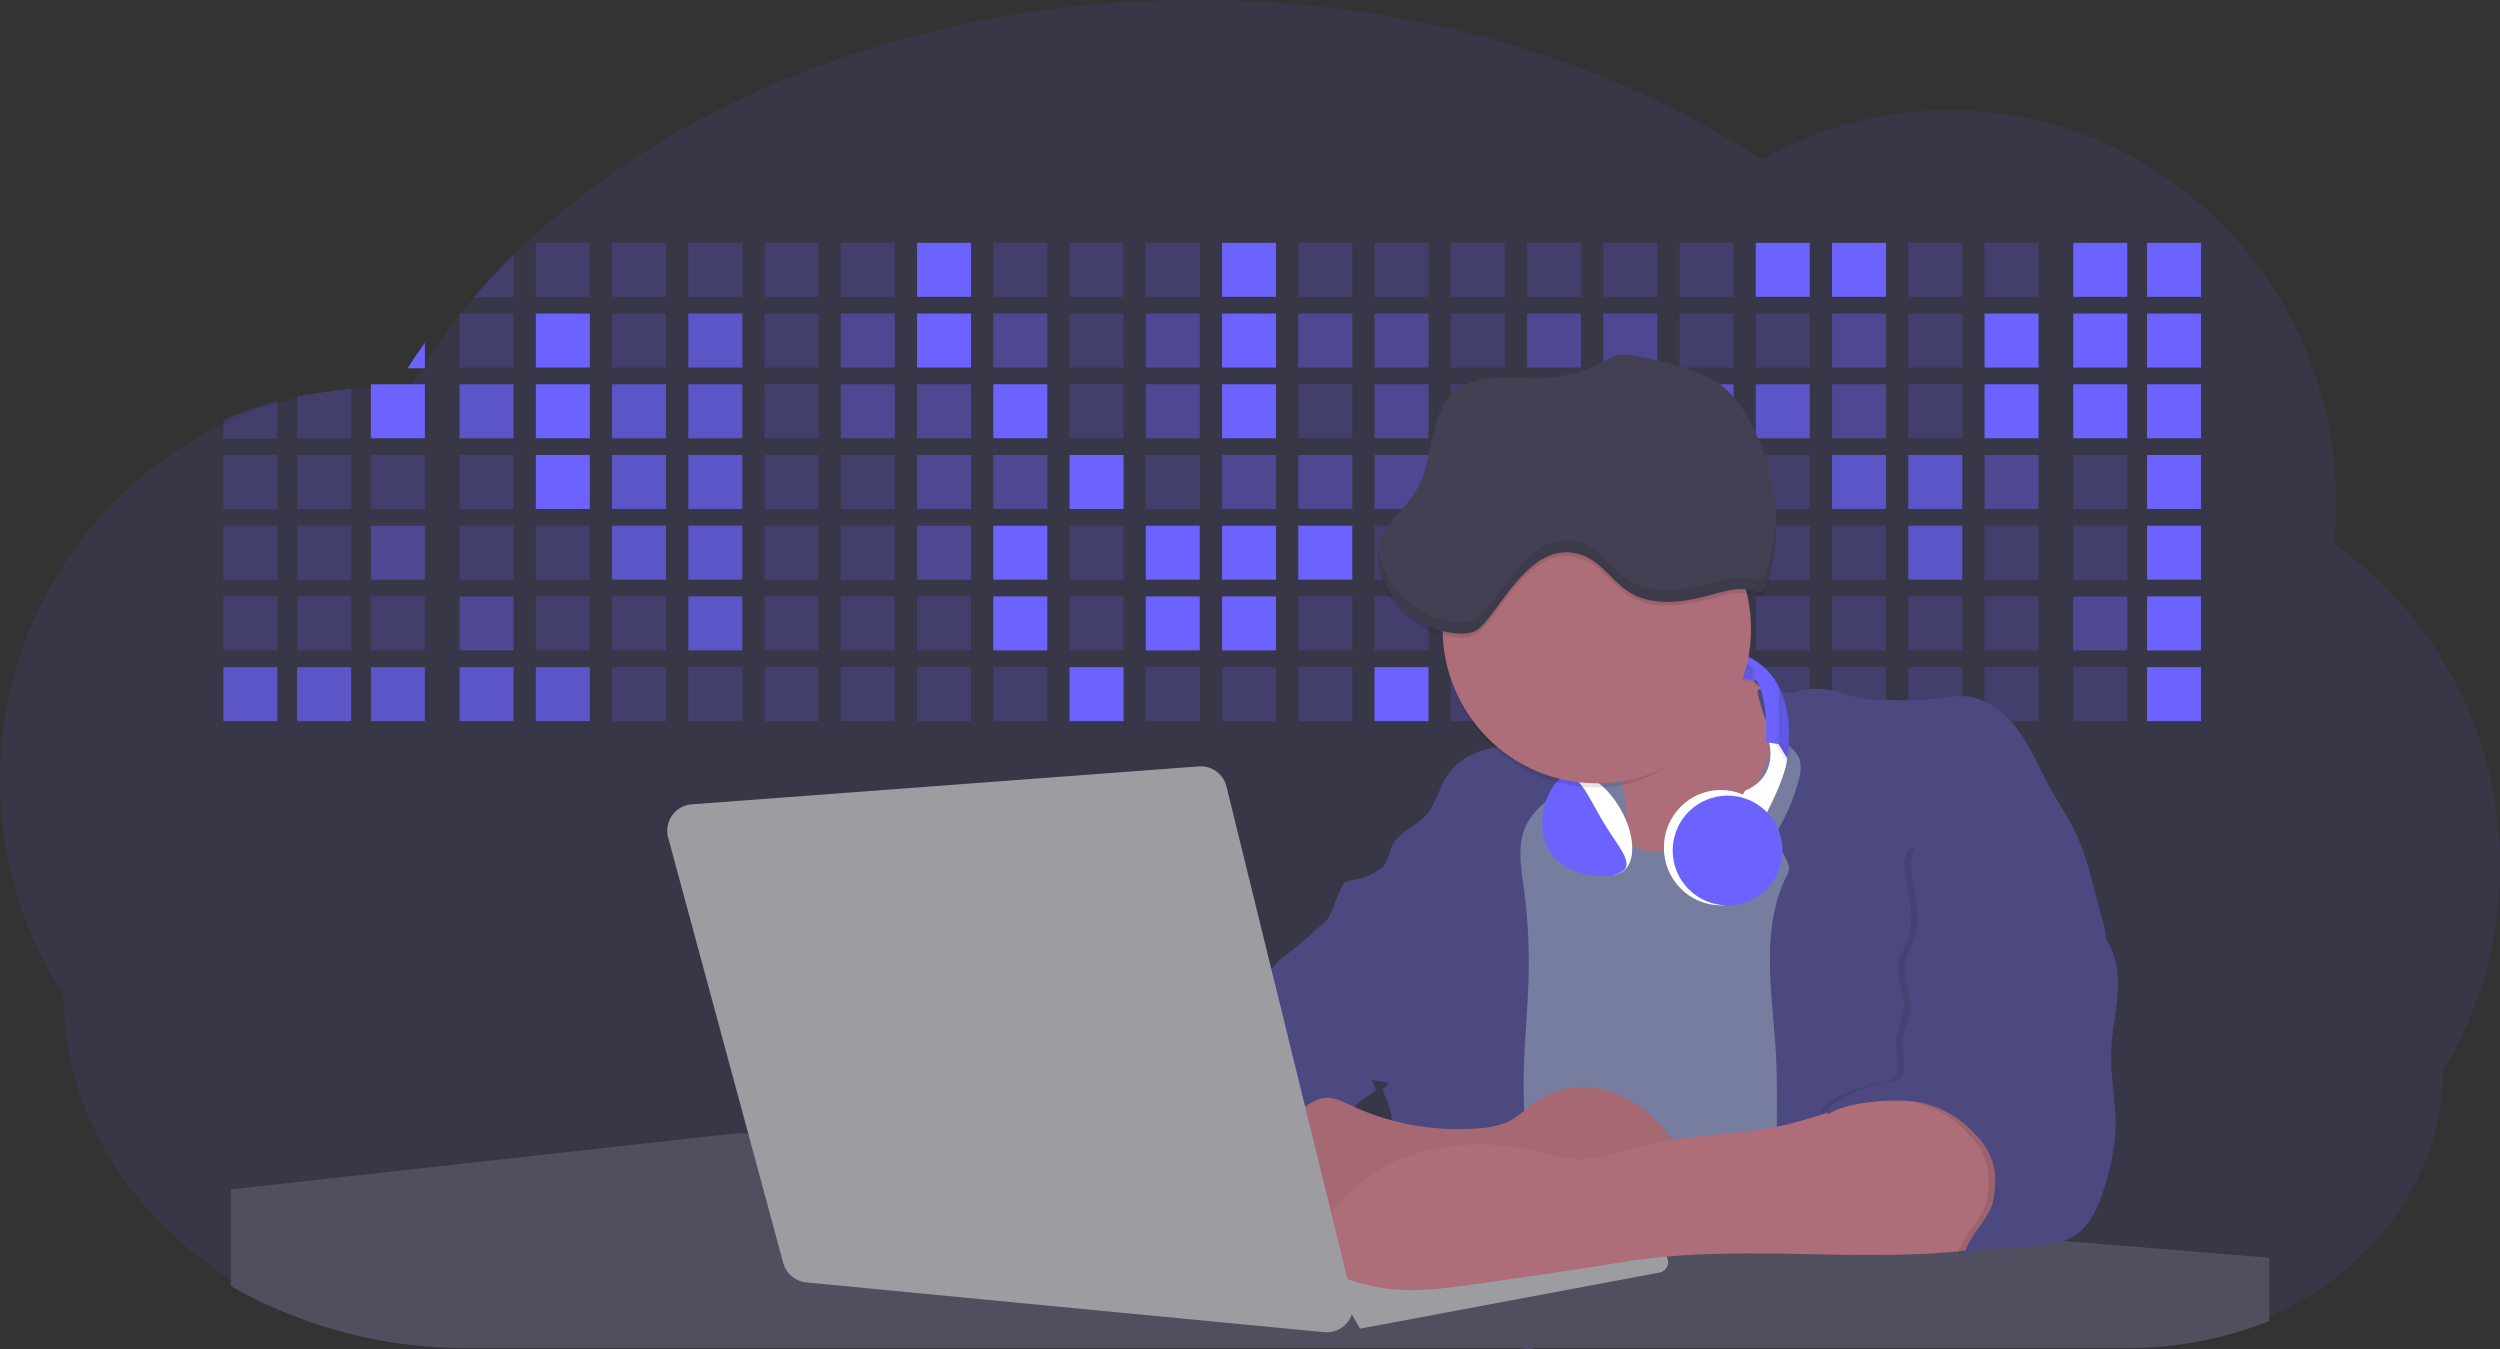 <svg xmlns="http://www.w3.org/2000/svg" width="410" height="221.249" viewBox="0 0 410 221.249">
  <rect x="0" y="0" width="410" height="221.249" fill="#333333" stroke="none"/>
  <g id="Grupo_2" data-name="Grupo 2" transform="translate(0 -0.04)">
    <path id="Caminho_35" data-name="Caminho 35" d="M438,283.374a65.2,65.2,0,0,1-2.455,17.777,64.535,64.535,0,0,1-6.906,15.87c0,17.956-12.121,33.475-29.714,40.858a59.957,59.957,0,0,1-23.2,4.587H105.832a74.89,74.89,0,0,1-38.756-10.523,66.577,66.577,0,0,1-8.9-6.412c-12.185-10.472-19.74-24.945-19.74-40.929A64.883,64.883,0,0,1,65.828,210.34a62.543,62.543,0,0,1,9.143-3.269q1.659-.452,3.355-.81a62.854,62.854,0,0,1,9.143-1.254q1.667-.1,3.351-.118h.616c1.24,0,2.469.043,3.691.115l.4-.681q.738-1.233,1.512-2.441,1.4-2.2,2.932-4.337,1.606-2.254,3.351-4.437l.3-.358q.989-1.233,2.021-2.437,3.226-3.76,6.809-7.293c25.844-25.332,66.331-41.639,111.847-41.639,35.416,0,67.79,9.874,92.587,26.188a62.423,62.423,0,0,1,30.8-8.1c35.029,0,63.435,28.8,63.435,64.336a66.272,66.272,0,0,1-.358,6.731A64.512,64.512,0,0,1,438,283.374Z" transform="translate(-28 -141.34)" fill="#6c63ff" opacity="0.1"/>
    <path id="Caminho_36" data-name="Caminho 36" d="M251.254,257.52v7.062H244.66Q247.759,260.945,251.254,257.52Z" transform="translate(-166.97 -215.811)" fill="#6c63ff" opacity="0.2"/>
    <rect id="Retângulo_7" data-name="Retângulo 7" width="8.853" height="8.853" transform="translate(87.876 39.869)" fill="#6c63ff" opacity="0.2"/>
    <rect id="Retângulo_8" data-name="Retângulo 8" width="8.853" height="8.853" transform="translate(100.379 39.869)" fill="#6c63ff" opacity="0.2"/>
    <rect id="Retângulo_9" data-name="Retângulo 9" width="8.853" height="8.853" transform="translate(112.885 39.869)" fill="#6c63ff" opacity="0.2"/>
    <rect id="Retângulo_10" data-name="Retângulo 10" width="8.853" height="8.853" transform="translate(125.387 39.869)" fill="#6c63ff" opacity="0.2"/>
    <rect id="Retângulo_11" data-name="Retângulo 11" width="8.853" height="8.853" transform="translate(137.894 39.869)" fill="#6c63ff" opacity="0.2"/>
    <rect id="Retângulo_12" data-name="Retângulo 12" width="8.853" height="8.853" transform="translate(150.4 39.869)" fill="#6c63ff"/>
    <rect id="Retângulo_13" data-name="Retângulo 13" width="8.853" height="8.853" transform="translate(162.902 39.869)" fill="#6c63ff" opacity="0.2"/>
    <rect id="Retângulo_14" data-name="Retângulo 14" width="8.853" height="8.853" transform="translate(175.408 39.869)" fill="#6c63ff" opacity="0.2"/>
    <rect id="Retângulo_15" data-name="Retângulo 15" width="8.853" height="8.853" transform="translate(187.911 39.869)" fill="#6c63ff" opacity="0.2"/>
    <rect id="Retângulo_16" data-name="Retângulo 16" width="8.853" height="8.853" transform="translate(200.417 39.869)" fill="#6c63ff"/>
    <rect id="Retângulo_17" data-name="Retângulo 17" width="8.853" height="8.853" transform="translate(212.923 39.869)" fill="#6c63ff" opacity="0.2"/>
    <rect id="Retângulo_18" data-name="Retângulo 18" width="8.853" height="8.853" transform="translate(225.426 39.869)" fill="#6c63ff" opacity="0.2"/>
    <rect id="Retângulo_19" data-name="Retângulo 19" width="8.853" height="8.853" transform="translate(237.932 39.869)" fill="#6c63ff" opacity="0.2"/>
    <rect id="Retângulo_20" data-name="Retângulo 20" width="8.853" height="8.853" transform="translate(250.438 39.869)" fill="#6c63ff" opacity="0.2"/>
    <rect id="Retângulo_21" data-name="Retângulo 21" width="8.853" height="8.853" transform="translate(262.941 39.869)" fill="#6c63ff" opacity="0.2"/>
    <rect id="Retângulo_22" data-name="Retângulo 22" width="8.853" height="8.853" transform="translate(275.447 39.869)" fill="#6c63ff" opacity="0.2"/>
    <rect id="Retângulo_23" data-name="Retângulo 23" width="8.853" height="8.853" transform="translate(287.949 39.869)" fill="#6c63ff"/>
    <rect id="Retângulo_24" data-name="Retângulo 24" width="8.853" height="8.853" transform="translate(300.455 39.869)" fill="#6c63ff"/>
    <rect id="Retângulo_25" data-name="Retângulo 25" width="8.853" height="8.853" transform="translate(312.961 39.869)" fill="#6c63ff" opacity="0.2"/>
    <rect id="Retângulo_26" data-name="Retângulo 26" width="8.853" height="8.853" transform="translate(325.464 39.869)" fill="#6c63ff" opacity="0.2"/>
    <rect id="Retângulo_27" data-name="Retângulo 27" width="8.853" height="8.853" transform="translate(340.016 39.869)" fill="#6c63ff"/>
    <rect id="Retângulo_28" data-name="Retângulo 28" width="8.853" height="8.853" transform="translate(352.114 39.869)" fill="#6c63ff"/>
    <path id="Caminho_37" data-name="Caminho 37" d="M223.459,298.08v4.2H220.62Q221.973,300.134,223.459,298.08Z" transform="translate(-153.774 -241.844)" fill="#6c63ff"/>
    <rect id="Retângulo_29" data-name="Retângulo 29" width="8.853" height="8.853" transform="translate(75.37 51.464)" fill="#6c63ff" opacity="0.2"/>
    <rect id="Retângulo_30" data-name="Retângulo 30" width="8.853" height="8.853" transform="translate(87.876 51.464)" fill="#6c63ff"/>
    <rect id="Retângulo_31" data-name="Retângulo 31" width="8.853" height="8.853" transform="translate(100.379 51.464)" fill="#6c63ff" opacity="0.2"/>
    <rect id="Retângulo_32" data-name="Retângulo 32" width="8.853" height="8.853" transform="translate(112.885 51.464)" fill="#6c63ff" opacity="0.7"/>
    <rect id="Retângulo_33" data-name="Retângulo 33" width="8.853" height="8.853" transform="translate(125.387 51.464)" fill="#6c63ff" opacity="0.2"/>
    <rect id="Retângulo_34" data-name="Retângulo 34" width="8.853" height="8.853" transform="translate(137.894 51.464)" fill="#6c63ff" opacity="0.4"/>
    <rect id="Retângulo_35" data-name="Retângulo 35" width="8.853" height="8.853" transform="translate(150.4 51.464)" fill="#6c63ff"/>
    <rect id="Retângulo_36" data-name="Retângulo 36" width="8.853" height="8.853" transform="translate(162.902 51.464)" fill="#6c63ff" opacity="0.4"/>
    <rect id="Retângulo_37" data-name="Retângulo 37" width="8.853" height="8.853" transform="translate(175.408 51.464)" fill="#6c63ff" opacity="0.2"/>
    <rect id="Retângulo_38" data-name="Retângulo 38" width="8.853" height="8.853" transform="translate(187.911 51.464)" fill="#6c63ff" opacity="0.4"/>
    <rect id="Retângulo_39" data-name="Retângulo 39" width="8.853" height="8.853" transform="translate(200.417 51.464)" fill="#6c63ff"/>
    <rect id="Retângulo_40" data-name="Retângulo 40" width="8.853" height="8.853" transform="translate(212.923 51.464)" fill="#6c63ff" opacity="0.4"/>
    <rect id="Retângulo_41" data-name="Retângulo 41" width="8.853" height="8.853" transform="translate(225.426 51.464)" fill="#6c63ff" opacity="0.4"/>
    <rect id="Retângulo_42" data-name="Retângulo 42" width="8.853" height="8.853" transform="translate(237.932 51.464)" fill="#6c63ff" opacity="0.2"/>
    <rect id="Retângulo_43" data-name="Retângulo 43" width="8.853" height="8.853" transform="translate(250.438 51.464)" fill="#6c63ff" opacity="0.4"/>
    <rect id="Retângulo_44" data-name="Retângulo 44" width="8.853" height="8.853" transform="translate(262.941 51.464)" fill="#6c63ff" opacity="0.4"/>
    <rect id="Retângulo_45" data-name="Retângulo 45" width="8.853" height="8.853" transform="translate(275.447 51.464)" fill="#6c63ff" opacity="0.2"/>
    <rect id="Retângulo_46" data-name="Retângulo 46" width="8.853" height="8.853" transform="translate(287.949 51.464)" fill="#6c63ff" opacity="0.2"/>
    <rect id="Retângulo_47" data-name="Retângulo 47" width="8.853" height="8.853" transform="translate(300.455 51.464)" fill="#6c63ff" opacity="0.4"/>
    <rect id="Retângulo_48" data-name="Retângulo 48" width="8.853" height="8.853" transform="translate(312.961 51.464)" fill="#6c63ff" opacity="0.2"/>
    <rect id="Retângulo_49" data-name="Retângulo 49" width="8.853" height="8.853" transform="translate(325.464 51.464)" fill="#6c63ff"/>
    <rect id="Retângulo_50" data-name="Retângulo 50" width="8.853" height="8.853" transform="translate(340.016 51.464)" fill="#6c63ff"/>
    <rect id="Retângulo_51" data-name="Retângulo 51" width="8.853" height="8.853" transform="translate(352.114 51.464)" fill="#6c63ff"/>
    <path id="Caminho_38" data-name="Caminho 38" d="M142.4,324.67v6.188H133.55v-3.023a60.563,60.563,0,0,1,8.853-3.165Z" transform="translate(-96.921 -258.879)" fill="#6c63ff" opacity="0.2"/>
    <path id="Caminho_39" data-name="Caminho 39" d="M149.273,177.57v8.187H140.42v-6.972Z" transform="translate(-91.689 -113.825)" fill="#6c63ff" opacity="0.2"/>
    <rect id="Retângulo_52" data-name="Retângulo 52" width="8.853" height="8.853" transform="translate(60.828 63.063)" fill="#6c63ff"/>
    <rect id="Retângulo_53" data-name="Retângulo 53" width="8.853" height="8.853" transform="translate(75.37 63.063)" fill="#6c63ff" opacity="0.7"/>
    <rect id="Retângulo_54" data-name="Retângulo 54" width="8.853" height="8.853" transform="translate(87.876 63.063)" fill="#6c63ff"/>
    <rect id="Retângulo_55" data-name="Retângulo 55" width="8.853" height="8.853" transform="translate(100.379 63.063)" fill="#6c63ff" opacity="0.7"/>
    <rect id="Retângulo_56" data-name="Retângulo 56" width="8.853" height="8.853" transform="translate(112.885 63.063)" fill="#6c63ff" opacity="0.7"/>
    <rect id="Retângulo_57" data-name="Retângulo 57" width="8.853" height="8.853" transform="translate(125.387 63.063)" fill="#6c63ff" opacity="0.2"/>
    <rect id="Retângulo_58" data-name="Retângulo 58" width="8.853" height="8.853" transform="translate(137.894 63.063)" fill="#6c63ff" opacity="0.4"/>
    <rect id="Retângulo_59" data-name="Retângulo 59" width="8.853" height="8.853" transform="translate(150.4 63.063)" fill="#6c63ff" opacity="0.4"/>
    <rect id="Retângulo_60" data-name="Retângulo 60" width="8.853" height="8.853" transform="translate(162.902 63.063)" fill="#6c63ff"/>
    <rect id="Retângulo_61" data-name="Retângulo 61" width="8.853" height="8.853" transform="translate(175.408 63.063)" fill="#6c63ff" opacity="0.2"/>
    <rect id="Retângulo_62" data-name="Retângulo 62" width="8.853" height="8.853" transform="translate(187.911 63.063)" fill="#6c63ff" opacity="0.4"/>
    <rect id="Retângulo_63" data-name="Retângulo 63" width="8.853" height="8.853" transform="translate(200.417 63.063)" fill="#6c63ff"/>
    <rect id="Retângulo_64" data-name="Retângulo 64" width="8.853" height="8.853" transform="translate(212.923 63.063)" fill="#6c63ff" opacity="0.2"/>
    <rect id="Retângulo_65" data-name="Retângulo 65" width="8.853" height="8.853" transform="translate(225.426 63.063)" fill="#6c63ff" opacity="0.4"/>
    <rect id="Retângulo_66" data-name="Retângulo 66" width="8.853" height="8.853" transform="translate(237.932 63.063)" fill="#6c63ff" opacity="0.2"/>
    <rect id="Retângulo_67" data-name="Retângulo 67" width="8.853" height="8.853" transform="translate(250.438 63.063)" fill="#6c63ff"/>
    <rect id="Retângulo_68" data-name="Retângulo 68" width="8.853" height="8.853" transform="translate(262.941 63.063)" fill="#6c63ff" opacity="0.2"/>
    <rect id="Retângulo_69" data-name="Retângulo 69" width="8.853" height="8.853" transform="translate(275.447 63.063)" fill="#6c63ff" opacity="0.7"/>
    <rect id="Retângulo_70" data-name="Retângulo 70" width="8.853" height="8.853" transform="translate(287.949 63.063)" fill="#6c63ff" opacity="0.7"/>
    <rect id="Retângulo_71" data-name="Retângulo 71" width="8.853" height="8.853" transform="translate(300.455 63.063)" fill="#6c63ff" opacity="0.4"/>
    <rect id="Retângulo_72" data-name="Retângulo 72" width="8.853" height="8.853" transform="translate(312.961 63.063)" fill="#6c63ff" opacity="0.2"/>
    <rect id="Retângulo_73" data-name="Retângulo 73" width="8.853" height="8.853" transform="translate(325.464 63.063)" fill="#6c63ff"/>
    <rect id="Retângulo_74" data-name="Retângulo 74" width="8.853" height="8.853" transform="translate(340.016 63.063)" fill="#6c63ff"/>
    <rect id="Retângulo_75" data-name="Retângulo 75" width="8.853" height="8.853" transform="translate(352.114 63.063)" fill="#6c63ff"/>
    <rect id="Retângulo_76" data-name="Retângulo 76" width="8.853" height="8.853" transform="translate(36.629 74.658)" fill="#6c63ff" opacity="0.2"/>
    <rect id="Retângulo_77" data-name="Retângulo 77" width="8.853" height="8.853" transform="translate(48.731 74.658)" fill="#6c63ff" opacity="0.2"/>
    <rect id="Retângulo_78" data-name="Retângulo 78" width="8.853" height="8.853" transform="translate(60.828 74.658)" fill="#6c63ff" opacity="0.2"/>
    <rect id="Retângulo_79" data-name="Retângulo 79" width="8.853" height="8.853" transform="translate(75.37 74.658)" fill="#6c63ff" opacity="0.2"/>
    <rect id="Retângulo_80" data-name="Retângulo 80" width="8.853" height="8.853" transform="translate(87.876 74.658)" fill="#6c63ff"/>
    <rect id="Retângulo_81" data-name="Retângulo 81" width="8.853" height="8.853" transform="translate(100.379 74.658)" fill="#6c63ff" opacity="0.7"/>
    <rect id="Retângulo_82" data-name="Retângulo 82" width="8.853" height="8.853" transform="translate(112.885 74.658)" fill="#6c63ff" opacity="0.7"/>
    <rect id="Retângulo_83" data-name="Retângulo 83" width="8.853" height="8.853" transform="translate(125.387 74.658)" fill="#6c63ff" opacity="0.2"/>
    <rect id="Retângulo_84" data-name="Retângulo 84" width="8.853" height="8.853" transform="translate(137.894 74.658)" fill="#6c63ff" opacity="0.2"/>
    <rect id="Retângulo_85" data-name="Retângulo 85" width="8.853" height="8.853" transform="translate(150.4 74.658)" fill="#6c63ff" opacity="0.4"/>
    <rect id="Retângulo_86" data-name="Retângulo 86" width="8.853" height="8.853" transform="translate(162.902 74.658)" fill="#6c63ff" opacity="0.4"/>
    <rect id="Retângulo_87" data-name="Retângulo 87" width="8.853" height="8.853" transform="translate(175.408 74.658)" fill="#6c63ff"/>
    <rect id="Retângulo_88" data-name="Retângulo 88" width="8.853" height="8.853" transform="translate(187.911 74.658)" fill="#6c63ff" opacity="0.2"/>
    <rect id="Retângulo_89" data-name="Retângulo 89" width="8.853" height="8.853" transform="translate(200.417 74.658)" fill="#6c63ff" opacity="0.4"/>
    <rect id="Retângulo_90" data-name="Retângulo 90" width="8.853" height="8.853" transform="translate(212.923 74.658)" fill="#6c63ff" opacity="0.4"/>
    <rect id="Retângulo_91" data-name="Retângulo 91" width="8.853" height="8.853" transform="translate(225.426 74.658)" fill="#6c63ff" opacity="0.4"/>
    <rect id="Retângulo_92" data-name="Retângulo 92" width="8.853" height="8.853" transform="translate(237.932 74.658)" fill="#6c63ff" opacity="0.4"/>
    <rect id="Retângulo_93" data-name="Retângulo 93" width="8.853" height="8.853" transform="translate(250.438 74.658)" fill="#6c63ff" opacity="0.2"/>
    <rect id="Retângulo_94" data-name="Retângulo 94" width="8.853" height="8.853" transform="translate(262.941 74.658)" fill="#6c63ff" opacity="0.2"/>
    <rect id="Retângulo_95" data-name="Retângulo 95" width="8.853" height="8.853" transform="translate(275.447 74.658)" fill="#6c63ff" opacity="0.2"/>
    <rect id="Retângulo_96" data-name="Retângulo 96" width="8.853" height="8.853" transform="translate(287.949 74.658)" fill="#6c63ff" opacity="0.2"/>
    <rect id="Retângulo_97" data-name="Retângulo 97" width="8.853" height="8.853" transform="translate(300.455 74.658)" fill="#6c63ff" opacity="0.7"/>
    <rect id="Retângulo_98" data-name="Retângulo 98" width="8.853" height="8.853" transform="translate(312.961 74.658)" fill="#6c63ff" opacity="0.7"/>
    <rect id="Retângulo_99" data-name="Retângulo 99" width="8.853" height="8.853" transform="translate(325.464 74.658)" fill="#6c63ff" opacity="0.4"/>
    <rect id="Retângulo_100" data-name="Retângulo 100" width="8.853" height="8.853" transform="translate(340.016 74.658)" fill="#6c63ff" opacity="0.2"/>
    <rect id="Retângulo_101" data-name="Retângulo 101" width="8.853" height="8.853" transform="translate(352.114 74.658)" fill="#6c63ff"/>
    <rect id="Retângulo_102" data-name="Retângulo 102" width="8.853" height="8.853" transform="translate(36.629 86.257)" fill="#6c63ff" opacity="0.2"/>
    <rect id="Retângulo_103" data-name="Retângulo 103" width="8.853" height="8.853" transform="translate(48.731 86.257)" fill="#6c63ff" opacity="0.2"/>
    <rect id="Retângulo_104" data-name="Retângulo 104" width="8.853" height="8.853" transform="translate(60.828 86.257)" fill="#6c63ff" opacity="0.4"/>
    <rect id="Retângulo_105" data-name="Retângulo 105" width="8.853" height="8.853" transform="translate(75.37 86.257)" fill="#6c63ff" opacity="0.2"/>
    <rect id="Retângulo_106" data-name="Retângulo 106" width="8.853" height="8.853" transform="translate(87.876 86.257)" fill="#6c63ff" opacity="0.2"/>
    <rect id="Retângulo_107" data-name="Retângulo 107" width="8.853" height="8.853" transform="translate(100.379 86.257)" fill="#6c63ff" opacity="0.7"/>
    <rect id="Retângulo_108" data-name="Retângulo 108" width="8.853" height="8.853" transform="translate(112.885 86.257)" fill="#6c63ff" opacity="0.7"/>
    <rect id="Retângulo_109" data-name="Retângulo 109" width="8.853" height="8.853" transform="translate(125.387 86.257)" fill="#6c63ff" opacity="0.2"/>
    <rect id="Retângulo_110" data-name="Retângulo 110" width="8.853" height="8.853" transform="translate(137.894 86.257)" fill="#6c63ff" opacity="0.2"/>
    <rect id="Retângulo_111" data-name="Retângulo 111" width="8.853" height="8.853" transform="translate(150.4 86.257)" fill="#6c63ff" opacity="0.4"/>
    <rect id="Retângulo_112" data-name="Retângulo 112" width="8.853" height="8.853" transform="translate(162.902 86.257)" fill="#6c63ff"/>
    <rect id="Retângulo_113" data-name="Retângulo 113" width="8.853" height="8.853" transform="translate(175.408 86.257)" fill="#6c63ff" opacity="0.2"/>
    <rect id="Retângulo_114" data-name="Retângulo 114" width="8.853" height="8.853" transform="translate(187.911 86.257)" fill="#6c63ff"/>
    <rect id="Retângulo_115" data-name="Retângulo 115" width="8.853" height="8.853" transform="translate(200.417 86.257)" fill="#6c63ff"/>
    <rect id="Retângulo_116" data-name="Retângulo 116" width="8.853" height="8.853" transform="translate(212.923 86.257)" fill="#6c63ff"/>
    <rect id="Retângulo_117" data-name="Retângulo 117" width="8.853" height="8.853" transform="translate(225.426 86.257)" fill="#6c63ff" opacity="0.2"/>
    <rect id="Retângulo_118" data-name="Retângulo 118" width="8.853" height="8.853" transform="translate(237.932 86.257)" fill="#6c63ff"/>
    <rect id="Retângulo_119" data-name="Retângulo 119" width="8.853" height="8.853" transform="translate(250.438 86.257)" fill="#6c63ff" opacity="0.2"/>
    <rect id="Retângulo_120" data-name="Retângulo 120" width="8.853" height="8.853" transform="translate(262.941 86.257)" fill="#6c63ff" opacity="0.2"/>
    <rect id="Retângulo_121" data-name="Retângulo 121" width="8.853" height="8.853" transform="translate(275.447 86.257)" fill="#6c63ff" opacity="0.2"/>
    <rect id="Retângulo_122" data-name="Retângulo 122" width="8.853" height="8.853" transform="translate(287.949 86.257)" fill="#6c63ff" opacity="0.2"/>
    <rect id="Retângulo_123" data-name="Retângulo 123" width="8.853" height="8.853" transform="translate(300.455 86.257)" fill="#6c63ff" opacity="0.2"/>
    <rect id="Retângulo_124" data-name="Retângulo 124" width="8.853" height="8.853" transform="translate(312.961 86.257)" fill="#6c63ff" opacity="0.7"/>
    <rect id="Retângulo_125" data-name="Retângulo 125" width="8.853" height="8.853" transform="translate(325.464 86.257)" fill="#6c63ff" opacity="0.2"/>
    <rect id="Retângulo_126" data-name="Retângulo 126" width="8.853" height="8.853" transform="translate(340.016 86.257)" fill="#6c63ff" opacity="0.2"/>
    <rect id="Retângulo_127" data-name="Retângulo 127" width="8.853" height="8.853" transform="translate(352.114 86.257)" fill="#6c63ff"/>
    <rect id="Retângulo_128" data-name="Retângulo 128" width="8.853" height="8.853" transform="translate(36.629 97.853)" fill="#6c63ff" opacity="0.2"/>
    <rect id="Retângulo_129" data-name="Retângulo 129" width="8.853" height="8.853" transform="translate(48.731 97.853)" fill="#6c63ff" opacity="0.2"/>
    <rect id="Retângulo_130" data-name="Retângulo 130" width="8.853" height="8.853" transform="translate(60.828 97.853)" fill="#6c63ff" opacity="0.2"/>
    <rect id="Retângulo_131" data-name="Retângulo 131" width="8.853" height="8.853" transform="translate(75.37 97.853)" fill="#6c63ff" opacity="0.4"/>
    <rect id="Retângulo_132" data-name="Retângulo 132" width="8.853" height="8.853" transform="translate(87.876 97.853)" fill="#6c63ff" opacity="0.2"/>
    <rect id="Retângulo_133" data-name="Retângulo 133" width="8.853" height="8.853" transform="translate(100.379 97.853)" fill="#6c63ff" opacity="0.2"/>
    <rect id="Retângulo_134" data-name="Retângulo 134" width="8.853" height="8.853" transform="translate(112.885 97.853)" fill="#6c63ff" opacity="0.7"/>
    <rect id="Retângulo_135" data-name="Retângulo 135" width="8.853" height="8.853" transform="translate(125.387 97.853)" fill="#6c63ff" opacity="0.2"/>
    <rect id="Retângulo_136" data-name="Retângulo 136" width="8.853" height="8.853" transform="translate(137.894 97.853)" fill="#6c63ff" opacity="0.2"/>
    <rect id="Retângulo_137" data-name="Retângulo 137" width="8.853" height="8.853" transform="translate(150.4 97.853)" fill="#6c63ff" opacity="0.2"/>
    <rect id="Retângulo_138" data-name="Retângulo 138" width="8.853" height="8.853" transform="translate(162.902 97.853)" fill="#6c63ff"/>
    <rect id="Retângulo_139" data-name="Retângulo 139" width="8.853" height="8.853" transform="translate(175.408 97.853)" fill="#6c63ff" opacity="0.2"/>
    <rect id="Retângulo_140" data-name="Retângulo 140" width="8.853" height="8.853" transform="translate(187.911 97.853)" fill="#6c63ff"/>
    <rect id="Retângulo_141" data-name="Retângulo 141" width="8.853" height="8.853" transform="translate(200.417 97.853)" fill="#6c63ff"/>
    <rect id="Retângulo_142" data-name="Retângulo 142" width="8.853" height="8.853" transform="translate(212.923 97.853)" fill="#6c63ff" opacity="0.2"/>
    <rect id="Retângulo_143" data-name="Retângulo 143" width="8.853" height="8.853" transform="translate(225.426 97.853)" fill="#6c63ff" opacity="0.2"/>
    <rect id="Retângulo_144" data-name="Retângulo 144" width="8.853" height="8.853" transform="translate(237.932 97.853)" fill="#6c63ff" opacity="0.2"/>
    <rect id="Retângulo_145" data-name="Retângulo 145" width="8.853" height="8.853" transform="translate(250.438 97.853)" fill="#6c63ff" opacity="0.2"/>
    <rect id="Retângulo_146" data-name="Retângulo 146" width="8.853" height="8.853" transform="translate(262.941 97.853)" fill="#6c63ff" opacity="0.2"/>
    <rect id="Retângulo_147" data-name="Retângulo 147" width="8.853" height="8.853" transform="translate(275.447 97.853)" fill="#6c63ff" opacity="0.2"/>
    <rect id="Retângulo_148" data-name="Retângulo 148" width="8.853" height="8.853" transform="translate(287.949 97.853)" fill="#6c63ff" opacity="0.2"/>
    <rect id="Retângulo_149" data-name="Retângulo 149" width="8.853" height="8.853" transform="translate(300.455 97.853)" fill="#6c63ff" opacity="0.2"/>
    <rect id="Retângulo_150" data-name="Retângulo 150" width="8.853" height="8.853" transform="translate(312.961 97.853)" fill="#6c63ff" opacity="0.2"/>
    <rect id="Retângulo_151" data-name="Retângulo 151" width="8.853" height="8.853" transform="translate(325.464 97.853)" fill="#6c63ff" opacity="0.2"/>
    <rect id="Retângulo_152" data-name="Retângulo 152" width="8.853" height="8.853" transform="translate(340.016 97.853)" fill="#6c63ff" opacity="0.4"/>
    <rect id="Retângulo_153" data-name="Retângulo 153" width="8.853" height="8.853" transform="translate(352.114 97.853)" fill="#6c63ff"/>
    <rect id="Retângulo_154" data-name="Retângulo 154" width="8.853" height="8.853" transform="translate(36.629 109.452)" fill="#6c63ff" opacity="0.7"/>
    <rect id="Retângulo_155" data-name="Retângulo 155" width="8.853" height="8.853" transform="translate(48.731 109.452)" fill="#6c63ff" opacity="0.7"/>
    <rect id="Retângulo_156" data-name="Retângulo 156" width="8.853" height="8.853" transform="translate(60.828 109.452)" fill="#6c63ff" opacity="0.7"/>
    <rect id="Retângulo_157" data-name="Retângulo 157" width="8.853" height="8.853" transform="translate(75.37 109.452)" fill="#6c63ff" opacity="0.7"/>
    <rect id="Retângulo_158" data-name="Retângulo 158" width="8.853" height="8.853" transform="translate(87.876 109.452)" fill="#6c63ff" opacity="0.7"/>
    <rect id="Retângulo_159" data-name="Retângulo 159" width="8.853" height="8.853" transform="translate(100.379 109.452)" fill="#6c63ff" opacity="0.2"/>
    <rect id="Retângulo_160" data-name="Retângulo 160" width="8.853" height="8.853" transform="translate(112.885 109.452)" fill="#6c63ff" opacity="0.2"/>
    <rect id="Retângulo_161" data-name="Retângulo 161" width="8.853" height="8.853" transform="translate(125.387 109.452)" fill="#6c63ff" opacity="0.2"/>
    <rect id="Retângulo_162" data-name="Retângulo 162" width="8.853" height="8.853" transform="translate(137.894 109.452)" fill="#6c63ff" opacity="0.2"/>
    <rect id="Retângulo_163" data-name="Retângulo 163" width="8.853" height="8.853" transform="translate(150.4 109.452)" fill="#6c63ff" opacity="0.2"/>
    <rect id="Retângulo_164" data-name="Retângulo 164" width="8.853" height="8.853" transform="translate(162.902 109.452)" fill="#6c63ff" opacity="0.2"/>
    <rect id="Retângulo_165" data-name="Retângulo 165" width="8.853" height="8.853" transform="translate(175.408 109.452)" fill="#6c63ff"/>
    <rect id="Retângulo_166" data-name="Retângulo 166" width="8.853" height="8.853" transform="translate(187.911 109.452)" fill="#6c63ff" opacity="0.2"/>
    <rect id="Retângulo_167" data-name="Retângulo 167" width="8.853" height="8.853" transform="translate(200.417 109.452)" fill="#6c63ff" opacity="0.2"/>
    <rect id="Retângulo_168" data-name="Retângulo 168" width="8.853" height="8.853" transform="translate(212.923 109.452)" fill="#6c63ff" opacity="0.2"/>
    <rect id="Retângulo_169" data-name="Retângulo 169" width="8.853" height="8.853" transform="translate(225.426 109.452)" fill="#6c63ff"/>
    <rect id="Retângulo_170" data-name="Retângulo 170" width="8.853" height="8.853" transform="translate(237.932 109.452)" fill="#6c63ff" opacity="0.2"/>
    <rect id="Retângulo_171" data-name="Retângulo 171" width="8.853" height="8.853" transform="translate(250.438 109.452)" fill="#6c63ff" opacity="0.2"/>
    <rect id="Retângulo_172" data-name="Retângulo 172" width="8.853" height="8.853" transform="translate(262.941 109.452)" fill="#6c63ff" opacity="0.2"/>
    <rect id="Retângulo_173" data-name="Retângulo 173" width="8.853" height="8.853" transform="translate(275.447 109.452)" fill="#6c63ff" opacity="0.2"/>
    <rect id="Retângulo_174" data-name="Retângulo 174" width="8.853" height="8.853" transform="translate(287.949 109.452)" fill="#6c63ff" opacity="0.2"/>
    <rect id="Retângulo_175" data-name="Retângulo 175" width="8.853" height="8.853" transform="translate(300.455 109.452)" fill="#6c63ff" opacity="0.2"/>
    <rect id="Retângulo_176" data-name="Retângulo 176" width="8.853" height="8.853" transform="translate(312.961 109.452)" fill="#6c63ff" opacity="0.2"/>
    <rect id="Retângulo_177" data-name="Retângulo 177" width="8.853" height="8.853" transform="translate(325.464 109.452)" fill="#6c63ff" opacity="0.2"/>
    <rect id="Retângulo_178" data-name="Retângulo 178" width="8.853" height="8.853" transform="translate(340.016 109.452)" fill="#6c63ff" opacity="0.2"/>
    <rect id="Retângulo_179" data-name="Retângulo 179" width="8.853" height="8.853" transform="translate(352.114 109.452)" fill="#6c63ff"/>
    <circle id="Elipse_2" data-name="Elipse 2" cx="12.101" cy="12.101" r="12.101" transform="translate(251.264 118.419)" fill="#767d9f"/>
    <path id="Caminho_40" data-name="Caminho 40" d="M760.127,443.436q1.812,7.905,3.075,15.929a9.279,9.279,0,0,1-.1,4.768,16.484,16.484,0,0,1-2.235,3.328,4.23,4.23,0,0,0-.885,3.758,4.356,4.356,0,0,0,3.141,2.3c3.734,1.006,7.715.274,11.431-.816a18.5,18.5,0,0,0,4.793-1.985A17.935,17.935,0,0,0,783.4,466.9c5.417-6.569,8.964-14.454,12.3-22.29a13.576,13.576,0,0,1-11.49-4.629c-1.367-1.607-2.37-3.845-1.6-5.809-2.259,1.239-4.942,1.322-7.375,2.169a26.2,26.2,0,0,0-4.338,2.134q-2.492,1.44-4.956,2.936C764.069,442.541,762.31,443.547,760.127,443.436Z" transform="translate(-496.714 -328.438)" fill="#ae6e79"/>
    <path id="Caminho_41" data-name="Caminho 41" d="M735.506,466.035c-2.12,4.126-4.879,8.093-8.818,10.55s-9.242,3.123-13.187.694c-1.943-1.187-3.415-2.991-5.112-4.512s-3.817-2.821-6.1-2.624c-2.513.219-4.48,2.179-6.163,4.057a48.2,48.2,0,0,0-6.83,9.2c-3.47,6.49-4.293,14.076-4.14,21.433s1.218,14.676,1.242,22.033c.035,9.051-1.5,18.029-3.05,26.944,14.263-1.756,28.544,2.082,42.838,3.536a262.625,262.625,0,0,0,27.562.9,8.345,8.345,0,0,0,4.685-.937,6.315,6.315,0,0,0,1.94-2.3,22.049,22.049,0,0,0,2.134-7.656,155.012,155.012,0,0,0,.951-20.156c.062-16.311.121-32.68-1.95-48.863a46.058,46.058,0,0,0-2.69-11.706,18.363,18.363,0,0,0-7.5-9.144c-2.238-1.284-7.427-3.519-10.064-2.224C738.293,456.7,736.926,463.273,735.506,466.035Z" transform="translate(-446.597 -339.025)" fill="#767d9f"/>
    <path id="Caminho_42" data-name="Caminho 42" d="M830.985,506.724c-.538-10.064-2.728-20.8,1.933-29.738,1.145-2.193-2.964-4.931-1.693-7.055a31.955,31.955,0,0,0,3.491-8.3,6.263,6.263,0,0,0,.226-3.071c-.462-1.836-2.277-2.929-3.817-4.046-1.7-1.235-2.575-5-3.123-7.038s4.362.416,6.337-.309c2.742-1,6.226-.371,8.96.646a14.96,14.96,0,0,0,4.813.652,63.417,63.417,0,0,0,9.471-.226,23.566,23.566,0,0,1,4.237-.364c3.613.2,6.753,2.676,8.891,5.6s3.5,6.326,5.251,9.491c1.461,2.637,3.2,5.129,4.449,7.874a48.477,48.477,0,0,1,2.492,7.635l1.78,6.66a8.881,8.881,0,0,1,.437,2.953,8.385,8.385,0,0,1-1.041,3.005,56.959,56.959,0,0,1-6.479,9.887c-3.745,4.591-8.291,8.731-10.515,14.229a35.934,35.934,0,0,0-1.791,6.687,245.655,245.655,0,0,0-3.783,27.468,60.454,60.454,0,0,0-12.674-4.237,61.623,61.623,0,0,0-6.594-1.041c-1.94-.2-4.442.18-6.288-.347-3.089-.878-3.429-6.1-3.9-8.836a80.676,80.676,0,0,1-.927-13.187C831.1,516.705,831.252,511.711,830.985,506.724Z" transform="translate(-539.732 -333.656)" fill="#4c4981"/>
    <path id="Caminho_43" data-name="Caminho 43" d="M584.851,556.725c1.461,8.329,3.071,16.682,6.247,24.508-.08.076-.16.146-.24.215-.281.24-.573.465-.878.694a11.69,11.69,0,0,0-2.082,1.576,2.779,2.779,0,0,0-.521.85,1.9,1.9,0,0,0,0,1.551c-1.655.732-3.578.507-5.435.437a7.13,7.13,0,0,0-4.435.878c-1.784,1.228-2.322,3.588-2.61,5.733q-.16,1.173-.274,2.349-.111,1.093-.18,2.193a65.471,65.471,0,0,0-.066,7.288q.028.666.073,1.333c-5.671-.135-10.838-3.092-15.728-5.966a8.677,8.677,0,0,1-2.995-2.429,5.483,5.483,0,0,1-.8-3.571,3.936,3.936,0,0,1,.055-.528,14.431,14.431,0,0,1,.795-3.012,37.2,37.2,0,0,1,6.66-11.331c1.242-1.451,2.641-2.87,3.22-4.692.253-.795.347-1.638.6-2.429,1.152-3.429,5.31-5.049,6.733-8.377a25.42,25.42,0,0,1,.937-2.429,6.117,6.117,0,0,1,1.475-1.648c.253-.212.517-.417.777-.621q3.658-2.867,7.048-6.056.632-.593,1.249-1.2a20.651,20.651,0,0,0,.371,4.685Z" transform="translate(-365.456 -402.476)" fill="#4c4981"/>
    <path id="Caminho_44" data-name="Caminho 44" d="M675.535,480.332c-.5.528-1.041,1.024-1.572,1.517l-.142.128-.562.521a13.536,13.536,0,0,0-2.62,3.05l-.059.1c-1.77,3.168-1.114,7.069-.621,10.668a90.764,90.764,0,0,1,.822,13.534c-.09,6.247-.826,12.452-.84,18.691q0,2.124.094,4.244c.1,2.3.274,4.6.482,6.9.226,2.519.5,5.035.75,7.552.2,1.947.392,3.89.552,5.834.08,1.006.156,2.009.219,3.016.073,1.18.132,2.363.167,3.543h0c.024.75.038,1.5.038,2.245v1.274q0,1.218-.066,2.429-.069,1.558-.212,3.123a5.064,5.064,0,0,1-1.1,3.172c-.049.049-.1.094-.153.139l-1.124-.139a115.465,115.465,0,0,0-23.356-.417c.17-1.173.326-2.342.479-3.519.069-.555.139-1.114.2-1.673q.114-.958.219-1.916.12-1.041.222-2.082.271-2.683.475-5.369.3-3.918.458-7.85.076-1.877.118-3.758.059-2.332.055-4.668,0-2.27-.038-4.546c0-.5-.021-1-.062-1.5a9.485,9.485,0,0,0-.184-1.329,17.317,17.317,0,0,0-1.041-2.943c-.076-.181-.149-.347-.222-.538-.042-.094-.08-.191-.118-.285a25.958,25.958,0,0,0,4.789-6.51c2.218-3.779,4.487-7.725,4.859-12.091s-1.8-9.269-5.969-10.6a29,29,0,0,0-3.505-.649,15.4,15.4,0,0,1-4.682-1.426q-1.041,1.069-2.082,2.1a7.688,7.688,0,0,1,.753-3.023l.493.024a.94.94,0,0,1-.055-.347,1.823,1.823,0,0,1,.805-1.256c1.635-1.388,4.206-1.7,5.237-3.575a26.106,26.106,0,0,0,.85-2.53c1-2.336,3.856-3.2,5.577-5.063s2.152-4.511,3.543-6.594a9.933,9.933,0,0,1,4.164-3.47c.139-.066.281-.132.423-.191a24.03,24.03,0,0,1,9.287-1.506,19.582,19.582,0,0,1,5.636.621,1.845,1.845,0,0,1,.642.392C679.134,475.49,676.694,479.1,675.535,480.332Z" transform="translate(-420.067 -350.716)" fill="#4c4981"/>
    <path id="Caminho_45" data-name="Caminho 45" d="M630.5,541a21.127,21.127,0,0,1,16.221,1.69,15.342,15.342,0,0,1,6.115,5.823c2.065,3.748,1.975,8.266,1.829,12.545a15.307,15.307,0,0,1-1.11,6.281,12.775,12.775,0,0,1-5.258,5,14.661,14.661,0,0,1-4.275,1.85,18.341,18.341,0,0,1-7.1-.347c-2.554-.472-5.3-1.041-7.069-2.943a12.073,12.073,0,0,1-2.172-3.939q-1.211-3.037-2.429-6.066c-1.405-3.509-1.881-6.427-.024-9.845.843-1.558,1.874-3.016,2.707-4.584C628.341,545.67,629.833,541.207,630.5,541Z" transform="translate(-409.831 -396.302)" fill="#4c4981"/>
    <path id="Caminho_46" data-name="Caminho 46" d="M471.365,677.074v10.376a62.534,62.534,0,0,1-23.372,4.442H350.618c-.051.049-.1.094-.159.139l-1.17-.139H176.076A77.778,77.778,0,0,1,137.03,681.7V665.862l83.3-9.242h.065l48.513,3.949,12.554,1.041,6.521.531,13.5,1.1,6.943.566,10.11.826,1.423.115,7.286.593,9.886.781,13.9,1.131,23.173,1.891,16.3,1.329,26.769,2.183,5.091.413.549.045.477.038,6.723.548,7.38.6.856.069Z" transform="translate(-99.193 -470.763)" fill="#504f60"/>
    <path id="Caminho_47" data-name="Caminho 47" d="M567.882,540.9,467.54,523.77l-3.89,19.674,46,5.507,14.163,1.773,38.958-7.673Z" transform="translate(-295.608 -334.967)" fill="#9c9ca1"/>
    <path id="Caminho_48" data-name="Caminho 48" d="M642.33,722.1l50.272-9.45a1.735,1.735,0,0,1,2.061,1.711h0a1.735,1.735,0,0,1-1.419,1.711l-49.1,9.193Z" transform="translate(-421.101 -507.33)" fill="#9c9ca1"/>
    <path id="Caminho_49" data-name="Caminho 49" d="M631.555,641.665a12.966,12.966,0,0,0,4.56-1.086c1.735-.864,3.085-2.353,4.692-3.45a13.975,13.975,0,0,1,12.309-1.36,19.829,19.829,0,0,1,9.8,7.951c1.572,2.377,2.752,5.41,1.642,8.034a10.59,10.59,0,0,1-1.43,2.235l-2.894,3.783a10.063,10.063,0,0,1-1.964,2.113,8.345,8.345,0,0,1-3.755,1.3c-3.522.514-7.107.222-10.657.458-6.1.406-12.053,2.37-18.164,2.3a54.741,54.741,0,0,1-10.411-1.454l-15.19-3.123c-2.644-.541-5.632-1.333-6.878-3.731a8.65,8.65,0,0,1-.729-3.543c-.18-3.345,0-7.066,2.318-9.478,2.179-2.263,5.625-2.978,8.228-4.65,3.186-2.051,4.237-1.388,7.6.153a41.645,41.645,0,0,0,20.93,3.54Z" transform="translate(-388.71 -456.61)" fill="#ae6e79"/>
    <path id="Caminho_50" data-name="Caminho 50" d="M631.555,641.665a12.966,12.966,0,0,0,4.56-1.086c1.735-.864,3.085-2.353,4.692-3.45a13.975,13.975,0,0,1,12.309-1.36,19.829,19.829,0,0,1,9.8,7.951c1.572,2.377,2.752,5.41,1.642,8.034a10.59,10.59,0,0,1-1.43,2.235l-2.894,3.783a10.063,10.063,0,0,1-1.964,2.113,8.345,8.345,0,0,1-3.755,1.3c-3.522.514-7.107.222-10.657.458-6.1.406-12.053,2.37-18.164,2.3a54.741,54.741,0,0,1-10.411-1.454l-15.19-3.123c-2.644-.541-5.632-1.333-6.878-3.731a8.65,8.65,0,0,1-.729-3.543c-.18-3.345,0-7.066,2.318-9.478,2.179-2.263,5.625-2.978,8.228-4.65,3.186-2.051,4.237-1.388,7.6.153a41.645,41.645,0,0,0,20.93,3.54Z" transform="translate(-388.71 -456.61)" opacity="0.05"/>
    <path id="Caminho_51" data-name="Caminho 51" d="M711.865,637.258a90.011,90.011,0,0,1-13.01,4.286c-7.482,1.648-15.311,1.388-22.734,3.273-3.922,1-7.819,2.61-11.848,2.284a35.5,35.5,0,0,1-5.292-1.111c-9.845-2.429-21.037-1.641-29.033,4.605a36.132,36.132,0,0,0-7,7.635,5.1,5.1,0,0,0,2.051,7.593,30.061,30.061,0,0,0,9.849,2.627c4.557.4,9.134-.243,13.666-.888,6.726-.954,13.455-1.912,20.163-2.984,2.408-.385,4.817-.784,7.239-1.09,17.432-2.2,35.179.475,52.656-1.364a16.087,16.087,0,0,0,5.171-1.183c4.067-1.909,6.08-6.941,5.24-11.362s-4.081-8.1-7.982-10.352c-3.269-1.9-6.795-2.665-10.435-3.47C717.181,634.968,715.12,636.009,711.865,637.258Z" transform="translate(-406.295 -456.961)" fill="#ae6e79"/>
    <path id="Caminho_52" data-name="Caminho 52" d="M903.133,536.593c1.923,2.52,2.332,5.9,2.124,9.054s-.958,6.274-1.069,9.443c-.153,4.345.9,8.676.718,13.007a37.417,37.417,0,0,1-1.694,8.908c-1,3.432-2.454,7.121-5.622,8.77-4.206,2.19-13.028.958-17.452,2.672.4-2.509,4.262-6.143,4.664-8.652a16.154,16.154,0,0,0,.26-5.258,11.628,11.628,0,0,0-3.227-5.823,17.03,17.03,0,0,0-9.186-5.206c-3.522-.639-12.146-.115-14.964,2.11-.347-2.3,6.108-4.511,8.377-5.008,1.131-.253,2.429-.111,3.335-.829,1.735-1.36.476-4.071.559-6.247.066-1.735,1.079-3.325,1.284-5.06.347-2.776-1.464-5.6-.753-8.329a21.613,21.613,0,0,1,1.256-2.849c1.235-2.932.694-6.278.035-9.394-.409-1.957-.809-4.164.281-5.834,1.01-1.558,3.876,3.991,5.712,3.734,6.063-.85,11.549-5.344,16.446-1.666,2.5,1.874,2.821,3.817,3.817,6.493C899,533.179,901.512,534.483,903.133,536.593Z" transform="translate(-559.04 -382.726)" opacity="0.1"/>
    <path id="Caminho_53" data-name="Caminho 53" d="M906.133,532.179c1.923,2.52,2.332,5.9,2.124,9.054s-.958,6.274-1.069,9.443c-.153,4.345.9,8.676.718,13.007a37.414,37.414,0,0,1-1.694,8.908c-1,3.432-2.454,7.121-5.622,8.77-4.206,2.19-13.028.958-17.452,2.672.4-2.509,4.262-6.143,4.664-8.652a16.154,16.154,0,0,0,.26-5.258,11.628,11.628,0,0,0-3.227-5.823,17.031,17.031,0,0,0-9.186-5.206c-3.522-.639-12.146-.115-14.964,2.11-.347-2.3,6.108-4.511,8.377-5.008,1.131-.253,2.429-.111,3.335-.829,1.735-1.36.475-4.071.559-6.247.066-1.735,1.079-3.325,1.284-5.06.347-2.776-1.464-5.6-.753-8.329a21.613,21.613,0,0,1,1.256-2.849c1.235-2.932.694-6.278.035-9.394-.41-1.957-.809-4.164.281-5.834,1.01-1.558,2.984-2.148,4.82-2.408a23.744,23.744,0,0,1,17.352,4.477c2.5,1.874,2.821,3.817,3.817,6.493C902,528.764,904.512,530.069,906.133,532.179Z" transform="translate(-560.96 -378.312)" fill="#4c4981"/>
    <path id="Caminho_54" data-name="Caminho 54" d="M329.714,495.025l18.868,69.734a4.355,4.355,0,0,0,3.786,3.2l84.927,8.159a4.352,4.352,0,0,0,4.643-5.372l-20.663-84.115a4.352,4.352,0,0,0-4.553-3.3l-83.146,6.219a4.352,4.352,0,0,0-3.863,5.48Z" transform="translate(-220.131 -357.601)" fill="#9c9ca1"/>
    <ellipse id="Elipse_3" data-name="Elipse 3" cx="9.335" cy="9.457" rx="9.335" ry="9.457" transform="translate(272.878 129.597)" fill="#fff"/>
    <path id="Caminho_55" data-name="Caminho 55" d="M828.581,479.029s1.968,5.851-3.838,8.312l-.743,1.3,3.637,3.588s4.484-8.18,4-11.084C831.635,481.142,830.941,478.193,828.581,479.029Z" transform="translate(-538.543 -357.628)" fill="#fff"/>
    <circle id="Elipse_4" data-name="Elipse 4" cx="9.002" cy="9.002" r="9.002" transform="translate(274.316 130.518)" fill="#6c63ff"/>
    <path id="Caminho_56" data-name="Caminho 56" d="M824.621,455.178l-1.43-2.36-2.082-.295c.444-7.77-1.572-10.085-1.572-10.085l-.469-.045-2.041-.2-3.838-3.984V437.08c5.393.642,8.374,3.2,9.984,6.2C826.02,448.553,824.621,455.178,824.621,455.178Z" transform="translate(-531.513 -330.754)" fill="#6c63ff"/>
    <path id="Caminho_57" data-name="Caminho 57" d="M819.119,443.092v1.43l-2.041-.2-3.838-3.984S819.178,441.669,819.119,443.092Z" transform="translate(-531.683 -333.088)" stroke="#4c4981" stroke-miterlimit="10" stroke-width="1" opacity="0.1"/>
    <path id="Caminho_58" data-name="Caminho 58" d="M843.44,466.879l-1.43-2.36V455C844.838,460.254,843.44,466.879,843.44,466.879Z" transform="translate(-550.235 -342.352)" stroke="#4c4981" stroke-miterlimit="10" stroke-width="1" opacity="0.1"/>
    <ellipse id="Elipse_5" data-name="Elipse 5" cx="5.008" cy="9.134" rx="5.008" ry="9.134" transform="translate(252.486 129.767) rotate(-30)" fill="#fff"/>
    <path id="Caminho_59" data-name="Caminho 59" d="M742.621,502.656c2.523,4.369,5.618,7.288,3.224,8.676s-9.37.694-11.893-3.679-.232-10.411,2.162-11.8S740.095,498.276,742.621,502.656Z" transform="translate(-479.951 -368.254)" fill="#6c63ff"/>
    <path id="Caminho_60" data-name="Caminho 60" d="M733.917,381.747c0,13.961-9.554,27.416-23.515,27.416a25.282,25.282,0,0,1,0-50.563C724.363,358.614,733.917,367.783,733.917,381.747Z" transform="translate(-448.569 -279.948)" opacity="0.1"/>
    <circle id="Elipse_6" data-name="Elipse 6" cx="25.282" cy="25.282" r="25.282" transform="translate(236.595 77.942)" fill="#ae6e79"/>
    <path id="Caminho_61" data-name="Caminho 61" d="M688.3,335.238c3.009,1.107,4.789,4.216,7.489,5.948,3.817,2.429,8.787,1.8,13.146.6,2.429-.663,4.97-1.471,7.361-.736a2.083,2.083,0,0,0,1.121.16c.52-.149.777-.725.947-1.239,2.957-8.815,1.628-18.8-2.835-26.954a17.423,17.423,0,0,0-4.435-5.6,18.5,18.5,0,0,0-5.039-2.544,50.318,50.318,0,0,0-10.022-2.474,6.225,6.225,0,0,0-1.829-.059,7.657,7.657,0,0,0-2.332.989,23.869,23.869,0,0,1-10.362,2.814c-4.859.184-10.411-.961-14.156,2.155-4.511,3.738-3.387,11.029-6.313,16.1-1.936,3.356-5.671,5.792-6.285,9.613a8.876,8.876,0,0,0,.219,3.495,14.22,14.22,0,0,0,13.187,10.539,5,5,0,0,0,2.693-.552,6.093,6.093,0,0,0,1.419-1.35C676.248,341.443,680.794,332.475,688.3,335.238Z" transform="translate(-428.679 -244.092)" fill="#444053"/>
    <path id="Caminho_62" data-name="Caminho 62" d="M718.344,387.2c-.17.514-.427,1.09-.947,1.239a2.082,2.082,0,0,1-1.121-.16c-2.391-.736-4.945.073-7.357.736-4.362,1.2-9.342,1.843-13.146-.6-2.7-1.735-4.48-4.859-7.493-5.948-7.506-2.776-12.053,6.2-16.037,10.911a6.091,6.091,0,0,1-1.419,1.35,5,5,0,0,1-2.693.552,14.257,14.257,0,0,1-13.187-10.539c-.08-.347-.149-.694-.2-1.041a.168.168,0,0,1-.017.09,8.873,8.873,0,0,0,.219,3.495,14.224,14.224,0,0,0,13.187,10.539,5,5,0,0,0,2.693-.552,6.09,6.09,0,0,0,1.419-1.35c3.984-4.706,8.53-13.673,16.037-10.911,3.012,1.107,4.789,4.216,7.493,5.948,3.817,2.429,8.784,1.8,13.146.6,2.429-.663,4.966-1.471,7.357-.736a2.083,2.083,0,0,0,1.121.16c.521-.149.777-.725.947-1.239a31.333,31.333,0,0,0,1.555-11.2A30.816,30.816,0,0,1,718.344,387.2Z" transform="translate(-428.66 -293.244)" opacity="0.1"/>
  </g>
</svg>
